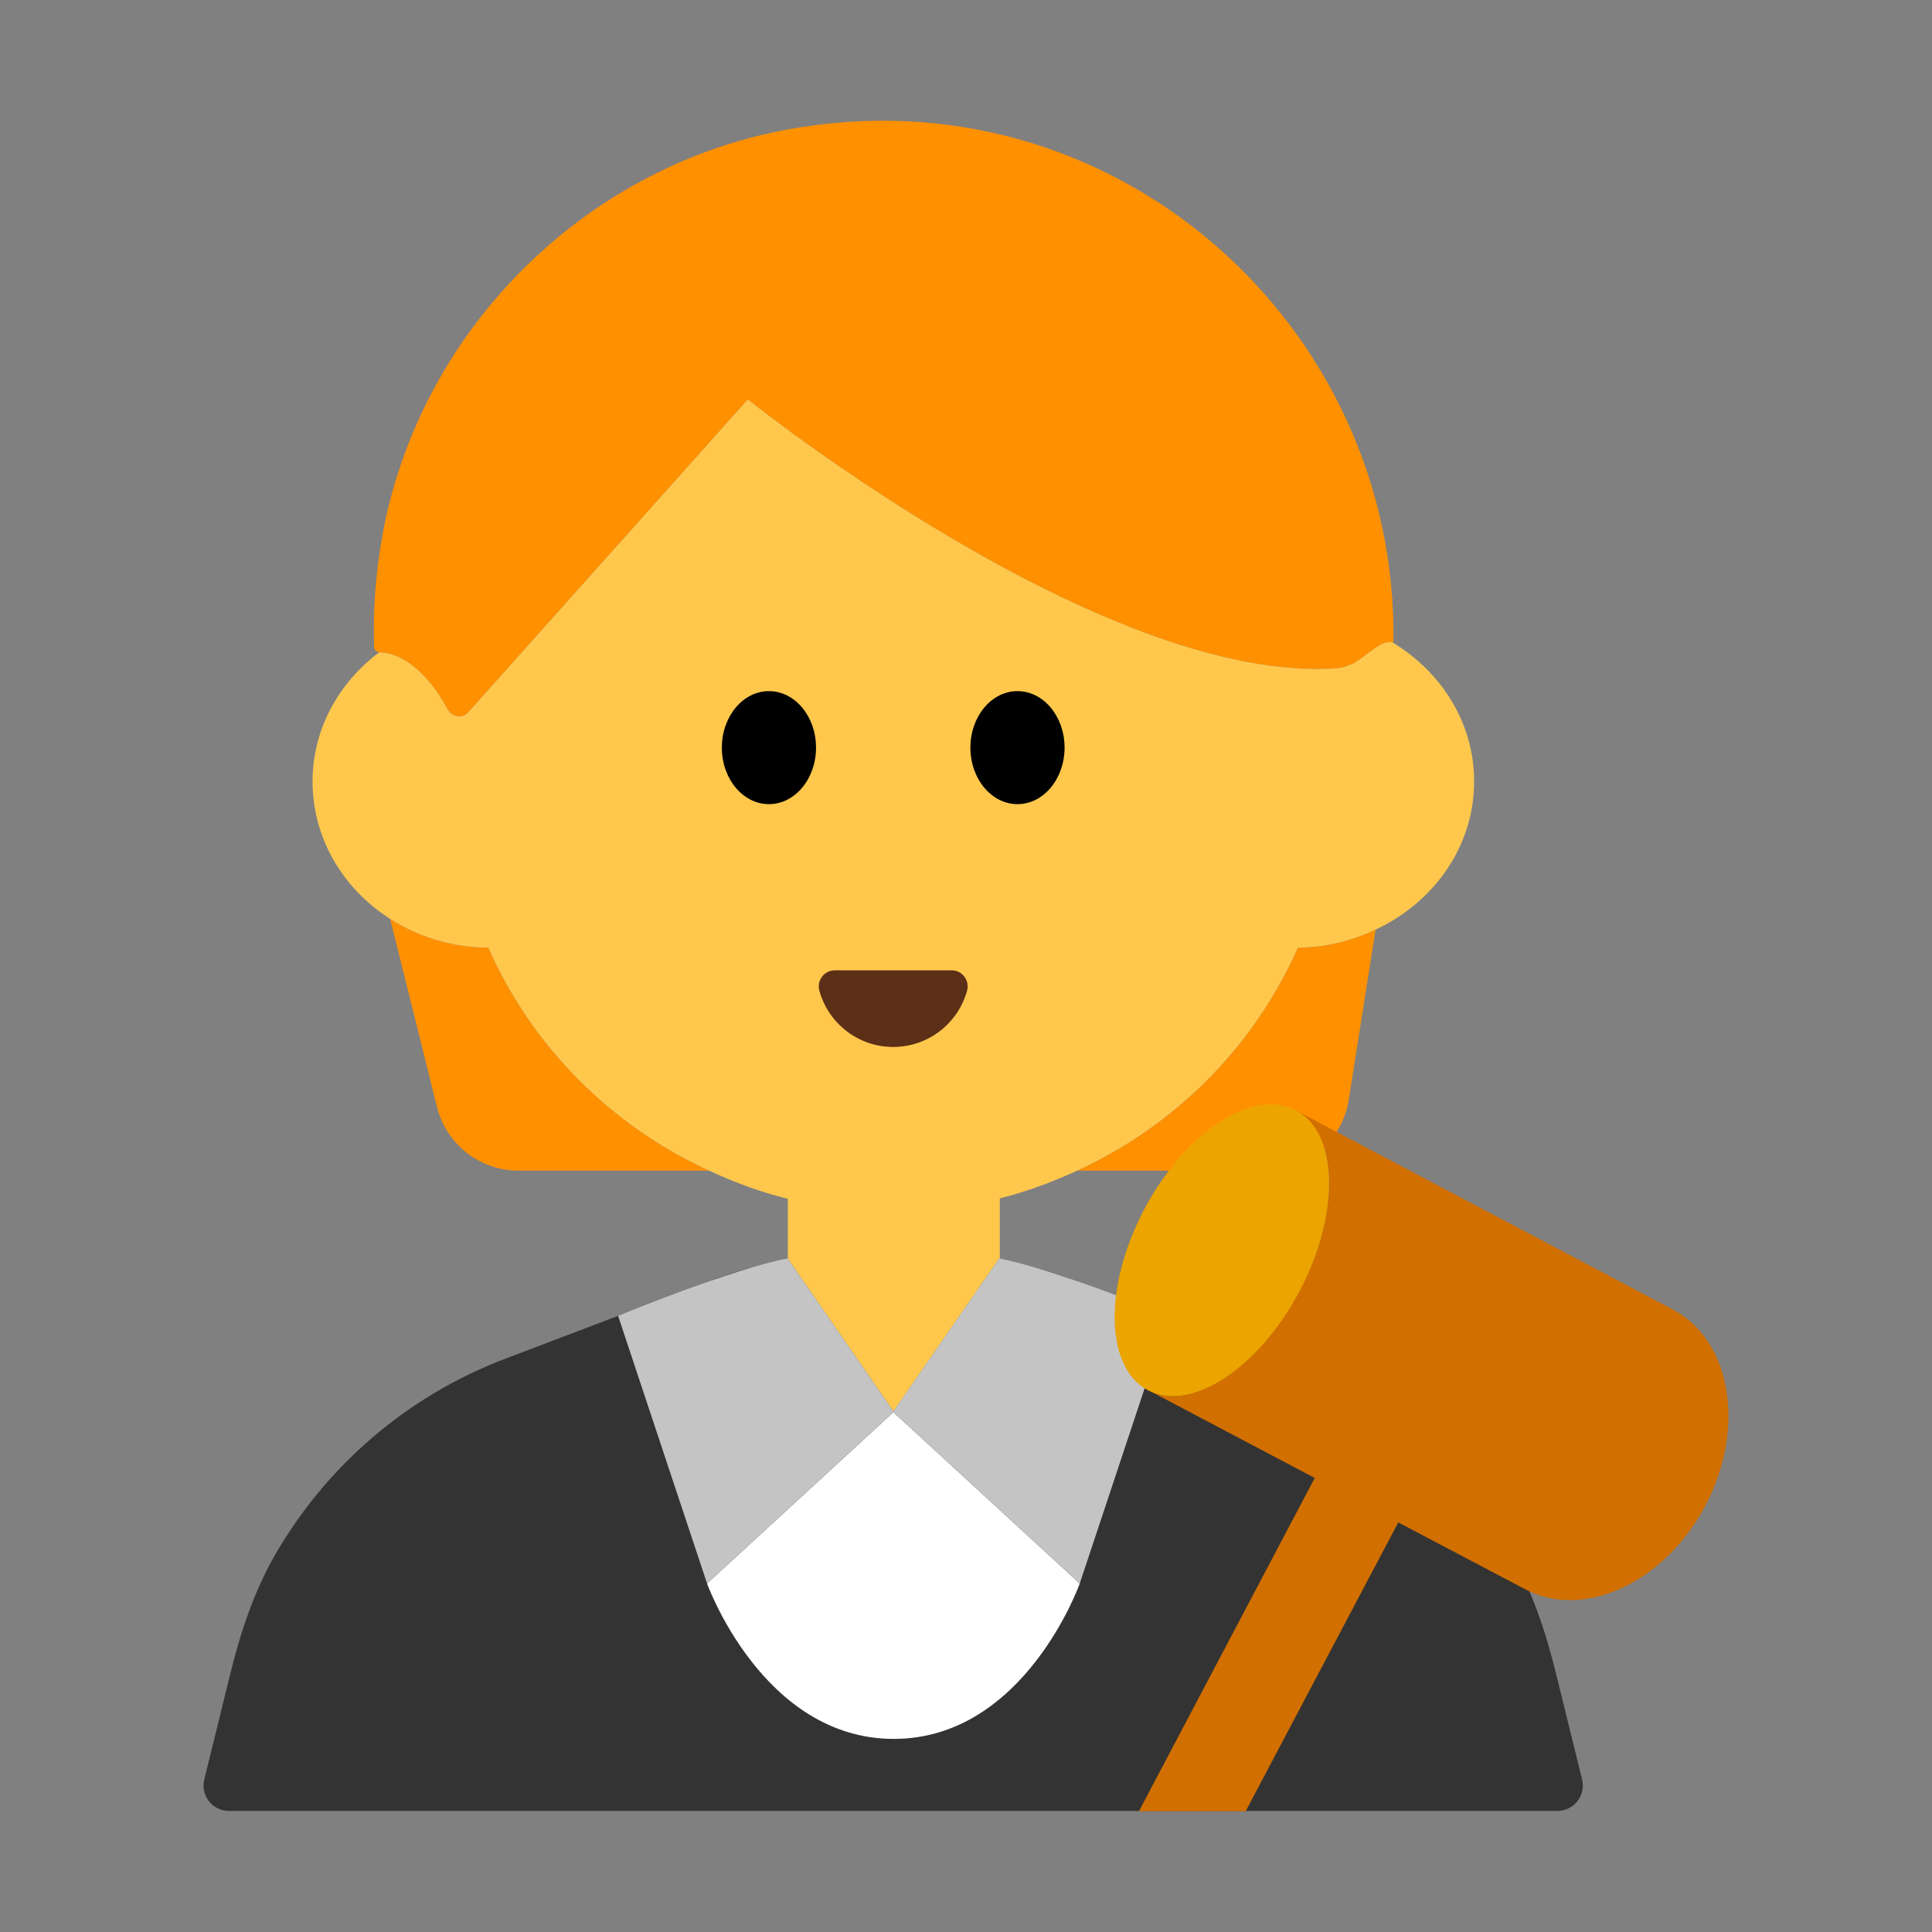 <?xml version="1.0" encoding="UTF-8"?><svg id="Layer_1" xmlns="http://www.w3.org/2000/svg" viewBox="0 0 40 40"><rect x="0" y="0" width="40" height="40" fill="#808080" stroke="none"/><g><path d="m32.756,36.843l-.539-2.189c-.21-.851-.486-1.693-.922-2.453-1.064-1.853-2.743-3.3-4.771-4.07l-4.213-1.601c-.533-.202-1.079-.352-1.63-.467l-2.184,3.157-2.185-3.159c-.554.115-1.103.265-1.638.469l-4.213,1.601c-2.028.77-3.707,2.217-4.771,4.07-.436.76-.713,1.602-.922,2.453l-.539,2.189c-.081.331.169.65.51.65h27.506c.341,0,.591-.32.51-.65Z" fill="#333"/><g><g><path d="m22.299,24.238h3.908c.855,0,1.584-.622,1.717-1.467l.556-3.523c-.487.228-1.029.37-1.611.373-.903,2.045-2.54,3.688-4.571,4.618Z" fill="#ff9000"/><path d="m10.11,19.62c-.752-.004-1.451-.222-2.031-.593l.969,3.892c.193.775.889,1.318,1.687,1.318h3.946c-2.031-.932-3.672-2.573-4.571-4.618Z" fill="#ff9000"/><path d="m9.27,14.688c.088.159.302.195.424.06l5.789-6.478s7.334,5.89,12.174,5.568c.107-.007.23-.044.351-.096.313-.176.577-.491.818-.445.008.001.016-.004.023-.002.097-6.567-5.808-11.875-12.583-10.607-4.23.792-7.616,4.216-8.359,8.456-.134.764-.185,1.517-.162,2.251.002.058.047.107.105.109,0,0,.001.001.002.001.234.002.833.122,1.417,1.182Z" fill="#ff9000"/></g><path d="m20.681,26.063l.005-.007s.01.003.014.003v-1.249c.557-.137,1.087-.338,1.599-.572,2.031-.93,3.668-2.573,4.571-4.618.582-.003,1.123-.144,1.611-.373,1.205-.565,2.039-1.722,2.039-3.067,0-1.217-.68-2.272-1.694-2.883-.242-.046-.505.269-.818.445-.121.052-.245.089-.351.096-4.84.321-12.174-5.568-12.174-5.568l-5.789,6.478c-.121.136-.336.1-.424-.06-.584-1.061-1.183-1.181-1.417-1.182,0,0-.001,0-.002-.001-.836.629-1.38,1.588-1.38,2.675,0,1.183.638,2.228,1.609,2.847.58.37,1.279.589,2.031.593.899,2.045,2.54,3.686,4.571,4.618.521.239,1.061.443,1.629.582v1.239l.002.003,2.185,3.159,2.184-3.157Z" fill="#ffc84d"/><g><ellipse cx="15.92" cy="15.479" rx=".975" ry="1.17"/><ellipse cx="21.066" cy="15.479" rx=".975" ry="1.17"/></g><path d="m19.705,20.09c.219,0,.375.21.317.422-.185.671-.799,1.164-1.529,1.164s-1.344-.493-1.529-1.164c-.058-.211.097-.422.317-.422h2.425Z" fill="#5c2f17"/></g><g><path d="m18.497,29.237l-3.858,3.548s1.154,3.217,3.865,3.217,3.851-3.217,3.851-3.217l-3.858-3.548Z" fill="#fff"/><path d="m18.497,29.237l-.007-.007.007-.01-2.187-3.162-.002-.003c-1.106.197-3.511,1.188-3.511,1.188l1.842,5.542,3.858-3.548Z" fill="#c4c4c4"/><path d="m18.497,29.22l-.007.01.007.007,3.858,3.548,1.842-5.542s-2.385-.982-3.497-1.184c-.004,0-.01-.003-.014-.003l-2.189,3.164Z" fill="#c4c4c4"/></g><g><path d="m35.31,31.17c-.85,1.6-2.52,2.38-3.74,1.73l-2.62-1.38-3.16,5.98h-2.21l3.64-6.9-3.45-1.82c.88.47,2.29-.45,3.13-2.05.85-1.6.82-3.27-.07-3.74l7.8,4.12c1.22.64,1.52,2.46.68,4.06Z" fill="#d16f00"/><path d="m26.905,26.734c.845-1.601.811-3.279-.077-3.747-.888-.469-2.292.449-3.138,2.05-.845,1.601-.811,3.279.077,3.747.888.469,2.292-.449,3.137-2.05Z" fill="#eba400"/></g></g><rect width="40" height="40" fill="none"/></svg>